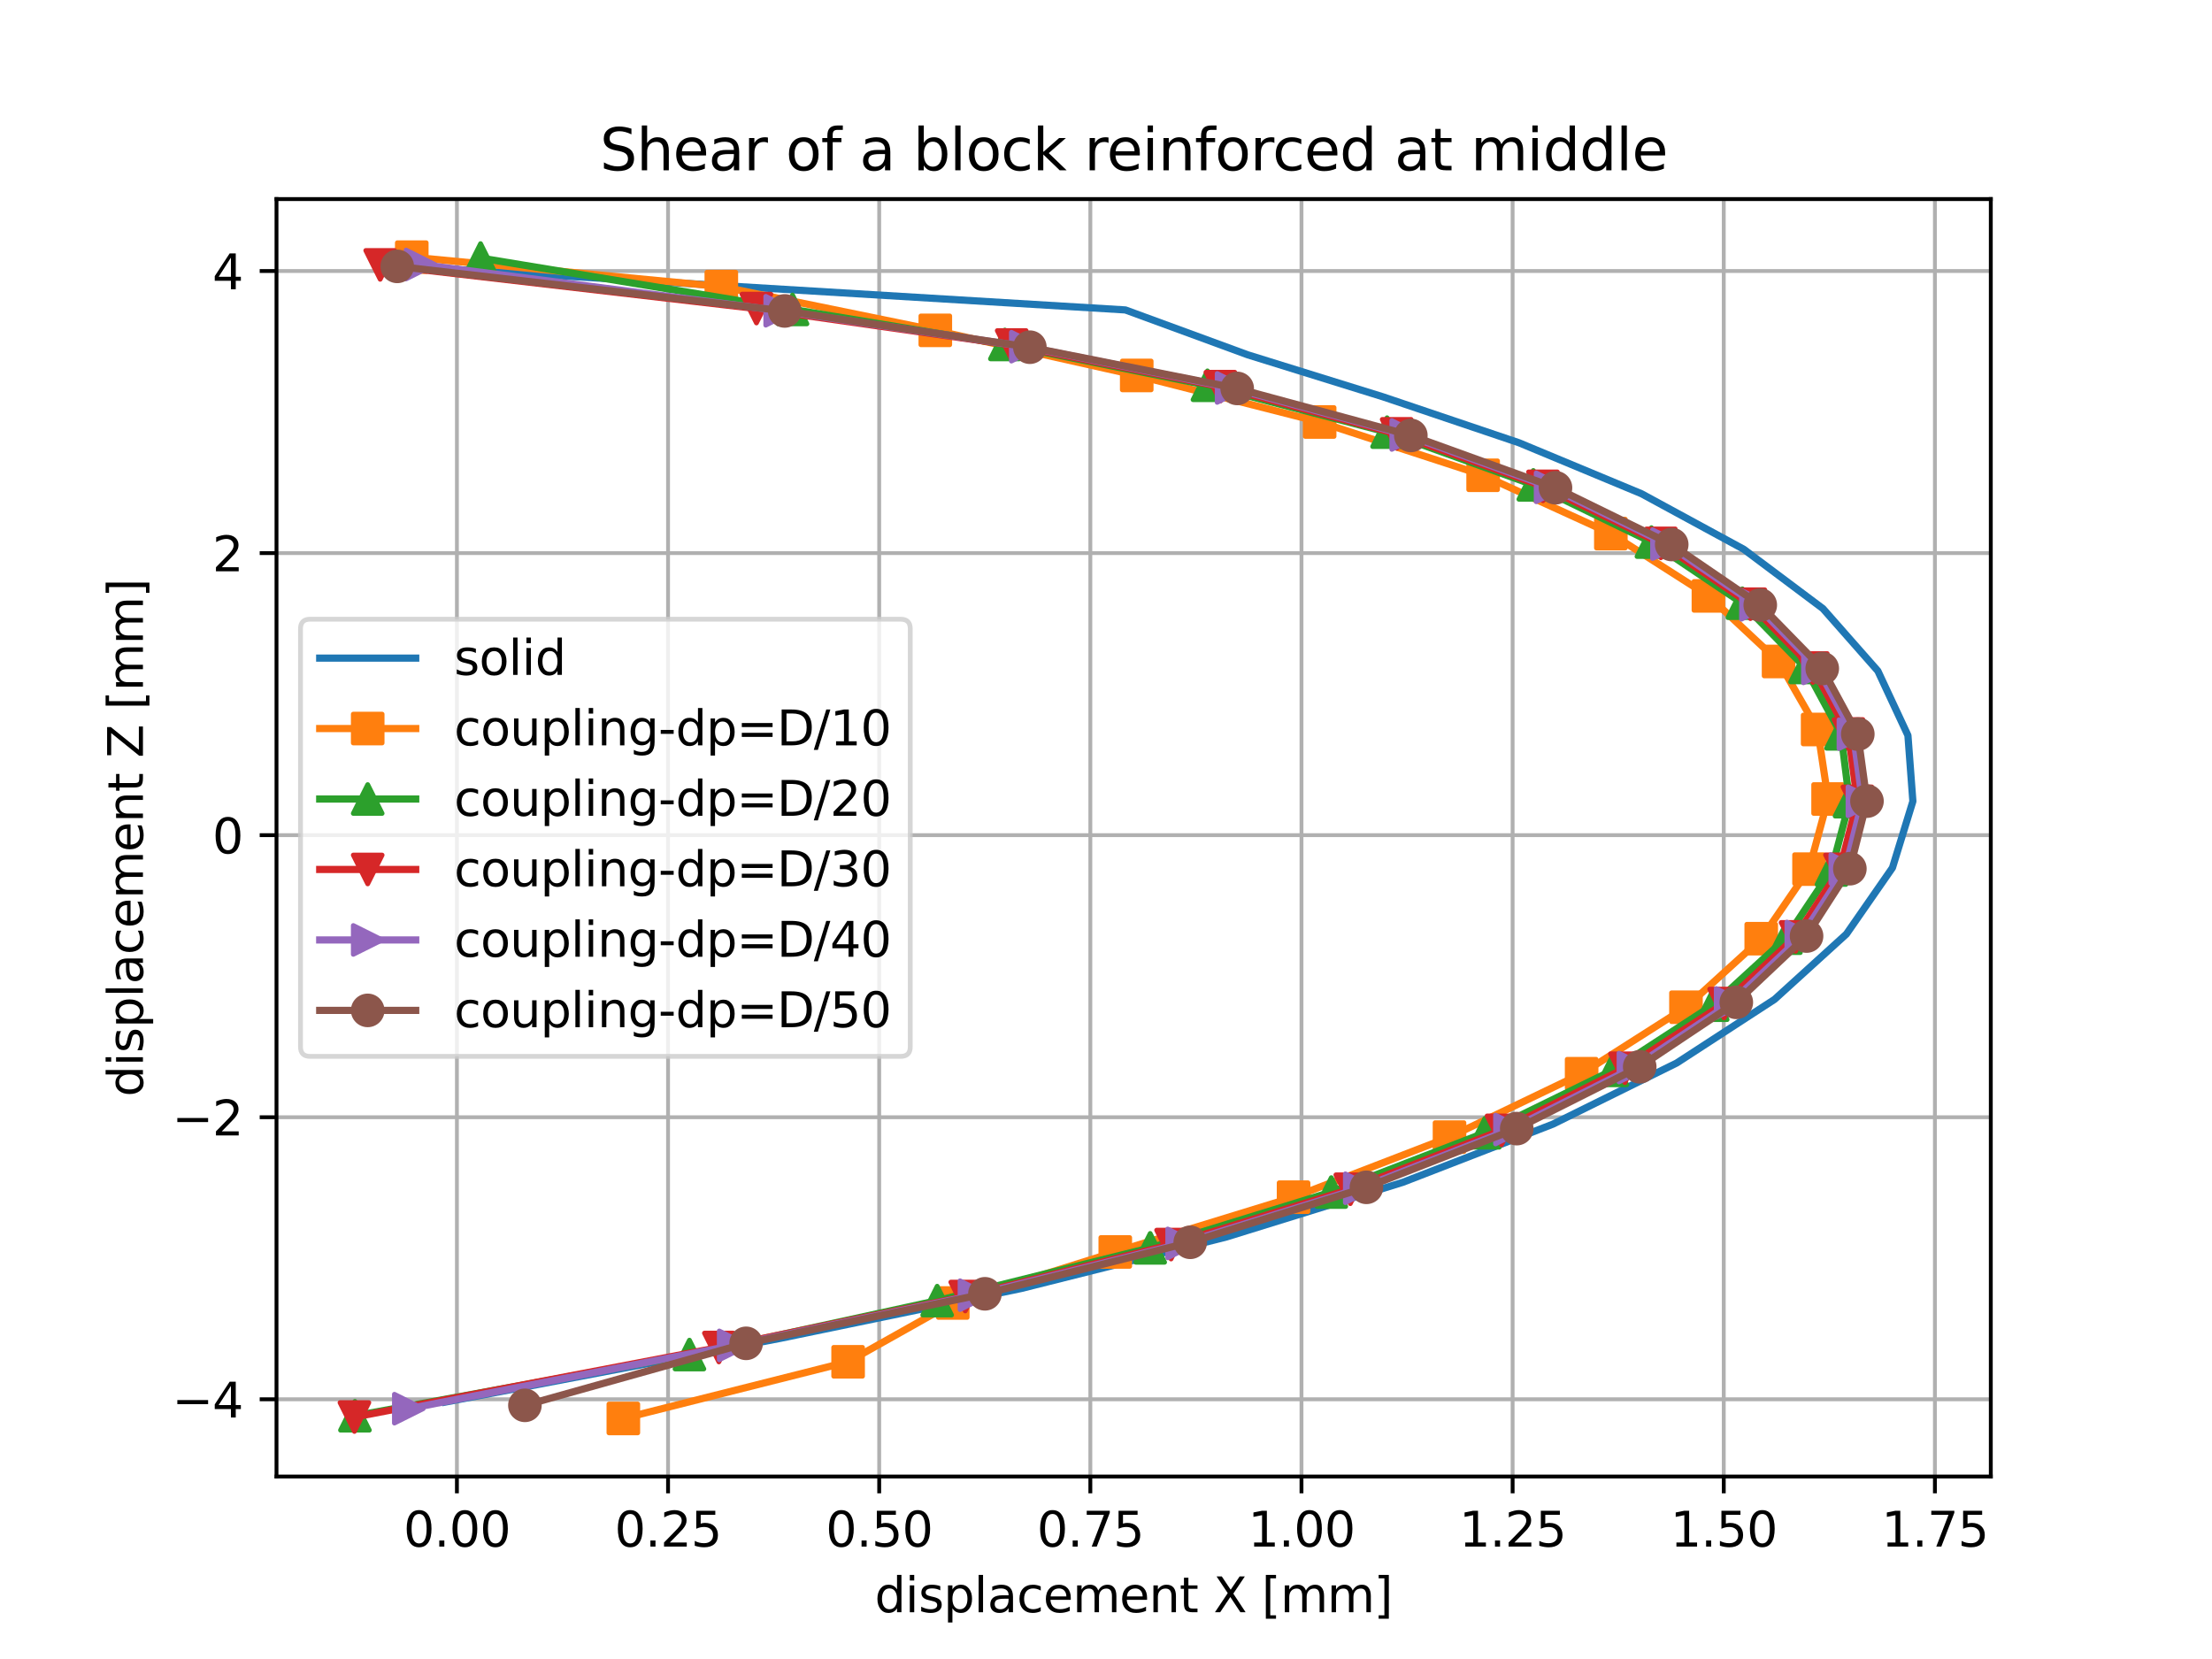 <?xml version="1.0" encoding="utf-8" standalone="no"?>
<!DOCTYPE svg PUBLIC "-//W3C//DTD SVG 1.1//EN"
  "http://www.w3.org/Graphics/SVG/1.1/DTD/svg11.dtd">
<svg xmlns:xlink="http://www.w3.org/1999/xlink" width="460.8pt" height="345.6pt" viewBox="0 0 460.8 345.6" xmlns="http://www.w3.org/2000/svg" version="1.1">
 <defs>
  <style type="text/css">*{stroke-linejoin: round; stroke-linecap: butt}</style>
 </defs>
 <g id="figure_1">
  <g id="patch_1">
   <path d="M 0 345.6 
L 460.8 345.6 
L 460.8 0 
L 0 0 
z
" style="fill: #ffffff"/>
  </g>
  <g id="axes_1">
   <g id="patch_2">
    <path d="M 57.6 307.584 
L 414.72 307.584 
L 414.72 41.472 
L 57.6 41.472 
z
" style="fill: #ffffff"/>
   </g>
   <g id="matplotlib.axis_1">
    <g id="xtick_1">
     <g id="line2d_1">
      <path d="M 95.183 307.584 
L 95.183 41.472 
" clip-path="url(#p0a641d0768)" style="fill: none; stroke: #b0b0b0; stroke-width: 0.8; stroke-linecap: square"/>
     </g>
     <g id="line2d_2">
      <defs>
       <path id="m7e99679616" d="M 0 0 
L 0 3.5 
" style="stroke: #000000; stroke-width: 0.8"/>
      </defs>
      <g>
       <use xlink:href="#m7e99679616" x="95.183" y="307.584" style="stroke: #000000; stroke-width: 0.8"/>
      </g>
     </g>
     <g id="text_1">
      <!-- 0.00 -->
      <g transform="translate(84.051 322.182) scale(0.1 -0.1)">
       <defs>
        <path id="DejaVuSans-30" d="M 2034 4250 
Q 1547 4250 1301 3770 
Q 1056 3291 1056 2328 
Q 1056 1369 1301 889 
Q 1547 409 2034 409 
Q 2525 409 2770 889 
Q 3016 1369 3016 2328 
Q 3016 3291 2770 3770 
Q 2525 4250 2034 4250 
z
M 2034 4750 
Q 2819 4750 3233 4129 
Q 3647 3509 3647 2328 
Q 3647 1150 3233 529 
Q 2819 -91 2034 -91 
Q 1250 -91 836 529 
Q 422 1150 422 2328 
Q 422 3509 836 4129 
Q 1250 4750 2034 4750 
z
" transform="scale(0.016)"/>
        <path id="DejaVuSans-2e" d="M 684 794 
L 1344 794 
L 1344 0 
L 684 0 
L 684 794 
z
" transform="scale(0.016)"/>
       </defs>
       <use xlink:href="#DejaVuSans-30"/>
       <use xlink:href="#DejaVuSans-2e" x="63.623"/>
       <use xlink:href="#DejaVuSans-30" x="95.41"/>
       <use xlink:href="#DejaVuSans-30" x="159.033"/>
      </g>
     </g>
    </g>
    <g id="xtick_2">
     <g id="line2d_3">
      <path d="M 139.168 307.584 
L 139.168 41.472 
" clip-path="url(#p0a641d0768)" style="fill: none; stroke: #b0b0b0; stroke-width: 0.8; stroke-linecap: square"/>
     </g>
     <g id="line2d_4">
      <g>
       <use xlink:href="#m7e99679616" x="139.168" y="307.584" style="stroke: #000000; stroke-width: 0.8"/>
      </g>
     </g>
     <g id="text_2">
      <!-- 0.25 -->
      <g transform="translate(128.035 322.182) scale(0.1 -0.1)">
       <defs>
        <path id="DejaVuSans-32" d="M 1228 531 
L 3431 531 
L 3431 0 
L 469 0 
L 469 531 
Q 828 903 1448 1529 
Q 2069 2156 2228 2338 
Q 2531 2678 2651 2914 
Q 2772 3150 2772 3378 
Q 2772 3750 2511 3984 
Q 2250 4219 1831 4219 
Q 1534 4219 1204 4116 
Q 875 4013 500 3803 
L 500 4441 
Q 881 4594 1212 4672 
Q 1544 4750 1819 4750 
Q 2544 4750 2975 4387 
Q 3406 4025 3406 3419 
Q 3406 3131 3298 2873 
Q 3191 2616 2906 2266 
Q 2828 2175 2409 1742 
Q 1991 1309 1228 531 
z
" transform="scale(0.016)"/>
        <path id="DejaVuSans-35" d="M 691 4666 
L 3169 4666 
L 3169 4134 
L 1269 4134 
L 1269 2991 
Q 1406 3038 1543 3061 
Q 1681 3084 1819 3084 
Q 2600 3084 3056 2656 
Q 3513 2228 3513 1497 
Q 3513 744 3044 326 
Q 2575 -91 1722 -91 
Q 1428 -91 1123 -41 
Q 819 9 494 109 
L 494 744 
Q 775 591 1075 516 
Q 1375 441 1709 441 
Q 2250 441 2565 725 
Q 2881 1009 2881 1497 
Q 2881 1984 2565 2268 
Q 2250 2553 1709 2553 
Q 1456 2553 1204 2497 
Q 953 2441 691 2322 
L 691 4666 
z
" transform="scale(0.016)"/>
       </defs>
       <use xlink:href="#DejaVuSans-30"/>
       <use xlink:href="#DejaVuSans-2e" x="63.623"/>
       <use xlink:href="#DejaVuSans-32" x="95.41"/>
       <use xlink:href="#DejaVuSans-35" x="159.033"/>
      </g>
     </g>
    </g>
    <g id="xtick_3">
     <g id="line2d_5">
      <path d="M 183.153 307.584 
L 183.153 41.472 
" clip-path="url(#p0a641d0768)" style="fill: none; stroke: #b0b0b0; stroke-width: 0.8; stroke-linecap: square"/>
     </g>
     <g id="line2d_6">
      <g>
       <use xlink:href="#m7e99679616" x="183.153" y="307.584" style="stroke: #000000; stroke-width: 0.8"/>
      </g>
     </g>
     <g id="text_3">
      <!-- 0.50 -->
      <g transform="translate(172.02 322.182) scale(0.1 -0.1)">
       <use xlink:href="#DejaVuSans-30"/>
       <use xlink:href="#DejaVuSans-2e" x="63.623"/>
       <use xlink:href="#DejaVuSans-35" x="95.41"/>
       <use xlink:href="#DejaVuSans-30" x="159.033"/>
      </g>
     </g>
    </g>
    <g id="xtick_4">
     <g id="line2d_7">
      <path d="M 227.138 307.584 
L 227.138 41.472 
" clip-path="url(#p0a641d0768)" style="fill: none; stroke: #b0b0b0; stroke-width: 0.8; stroke-linecap: square"/>
     </g>
     <g id="line2d_8">
      <g>
       <use xlink:href="#m7e99679616" x="227.138" y="307.584" style="stroke: #000000; stroke-width: 0.8"/>
      </g>
     </g>
     <g id="text_4">
      <!-- 0.75 -->
      <g transform="translate(216.005 322.182) scale(0.1 -0.1)">
       <defs>
        <path id="DejaVuSans-37" d="M 525 4666 
L 3525 4666 
L 3525 4397 
L 1831 0 
L 1172 0 
L 2766 4134 
L 525 4134 
L 525 4666 
z
" transform="scale(0.016)"/>
       </defs>
       <use xlink:href="#DejaVuSans-30"/>
       <use xlink:href="#DejaVuSans-2e" x="63.623"/>
       <use xlink:href="#DejaVuSans-37" x="95.41"/>
       <use xlink:href="#DejaVuSans-35" x="159.033"/>
      </g>
     </g>
    </g>
    <g id="xtick_5">
     <g id="line2d_9">
      <path d="M 271.123 307.584 
L 271.123 41.472 
" clip-path="url(#p0a641d0768)" style="fill: none; stroke: #b0b0b0; stroke-width: 0.8; stroke-linecap: square"/>
     </g>
     <g id="line2d_10">
      <g>
       <use xlink:href="#m7e99679616" x="271.123" y="307.584" style="stroke: #000000; stroke-width: 0.8"/>
      </g>
     </g>
     <g id="text_5">
      <!-- 1.00 -->
      <g transform="translate(259.99 322.182) scale(0.1 -0.1)">
       <defs>
        <path id="DejaVuSans-31" d="M 794 531 
L 1825 531 
L 1825 4091 
L 703 3866 
L 703 4441 
L 1819 4666 
L 2450 4666 
L 2450 531 
L 3481 531 
L 3481 0 
L 794 0 
L 794 531 
z
" transform="scale(0.016)"/>
       </defs>
       <use xlink:href="#DejaVuSans-31"/>
       <use xlink:href="#DejaVuSans-2e" x="63.623"/>
       <use xlink:href="#DejaVuSans-30" x="95.41"/>
       <use xlink:href="#DejaVuSans-30" x="159.033"/>
      </g>
     </g>
    </g>
    <g id="xtick_6">
     <g id="line2d_11">
      <path d="M 315.107 307.584 
L 315.107 41.472 
" clip-path="url(#p0a641d0768)" style="fill: none; stroke: #b0b0b0; stroke-width: 0.8; stroke-linecap: square"/>
     </g>
     <g id="line2d_12">
      <g>
       <use xlink:href="#m7e99679616" x="315.107" y="307.584" style="stroke: #000000; stroke-width: 0.8"/>
      </g>
     </g>
     <g id="text_6">
      <!-- 1.25 -->
      <g transform="translate(303.975 322.182) scale(0.1 -0.1)">
       <use xlink:href="#DejaVuSans-31"/>
       <use xlink:href="#DejaVuSans-2e" x="63.623"/>
       <use xlink:href="#DejaVuSans-32" x="95.41"/>
       <use xlink:href="#DejaVuSans-35" x="159.033"/>
      </g>
     </g>
    </g>
    <g id="xtick_7">
     <g id="line2d_13">
      <path d="M 359.092 307.584 
L 359.092 41.472 
" clip-path="url(#p0a641d0768)" style="fill: none; stroke: #b0b0b0; stroke-width: 0.8; stroke-linecap: square"/>
     </g>
     <g id="line2d_14">
      <g>
       <use xlink:href="#m7e99679616" x="359.092" y="307.584" style="stroke: #000000; stroke-width: 0.8"/>
      </g>
     </g>
     <g id="text_7">
      <!-- 1.50 -->
      <g transform="translate(347.959 322.182) scale(0.1 -0.1)">
       <use xlink:href="#DejaVuSans-31"/>
       <use xlink:href="#DejaVuSans-2e" x="63.623"/>
       <use xlink:href="#DejaVuSans-35" x="95.41"/>
       <use xlink:href="#DejaVuSans-30" x="159.033"/>
      </g>
     </g>
    </g>
    <g id="xtick_8">
     <g id="line2d_15">
      <path d="M 403.077 307.584 
L 403.077 41.472 
" clip-path="url(#p0a641d0768)" style="fill: none; stroke: #b0b0b0; stroke-width: 0.8; stroke-linecap: square"/>
     </g>
     <g id="line2d_16">
      <g>
       <use xlink:href="#m7e99679616" x="403.077" y="307.584" style="stroke: #000000; stroke-width: 0.8"/>
      </g>
     </g>
     <g id="text_8">
      <!-- 1.75 -->
      <g transform="translate(391.944 322.182) scale(0.1 -0.1)">
       <use xlink:href="#DejaVuSans-31"/>
       <use xlink:href="#DejaVuSans-2e" x="63.623"/>
       <use xlink:href="#DejaVuSans-37" x="95.41"/>
       <use xlink:href="#DejaVuSans-35" x="159.033"/>
      </g>
     </g>
    </g>
    <g id="text_9">
     <!-- displacement X [mm] -->
     <g transform="translate(182.218 335.861) scale(0.1 -0.1)">
      <defs>
       <path id="DejaVuSans-64" d="M 2906 2969 
L 2906 4863 
L 3481 4863 
L 3481 0 
L 2906 0 
L 2906 525 
Q 2725 213 2448 61 
Q 2172 -91 1784 -91 
Q 1150 -91 751 415 
Q 353 922 353 1747 
Q 353 2572 751 3078 
Q 1150 3584 1784 3584 
Q 2172 3584 2448 3432 
Q 2725 3281 2906 2969 
z
M 947 1747 
Q 947 1113 1208 752 
Q 1469 391 1925 391 
Q 2381 391 2643 752 
Q 2906 1113 2906 1747 
Q 2906 2381 2643 2742 
Q 2381 3103 1925 3103 
Q 1469 3103 1208 2742 
Q 947 2381 947 1747 
z
" transform="scale(0.016)"/>
       <path id="DejaVuSans-69" d="M 603 3500 
L 1178 3500 
L 1178 0 
L 603 0 
L 603 3500 
z
M 603 4863 
L 1178 4863 
L 1178 4134 
L 603 4134 
L 603 4863 
z
" transform="scale(0.016)"/>
       <path id="DejaVuSans-73" d="M 2834 3397 
L 2834 2853 
Q 2591 2978 2328 3040 
Q 2066 3103 1784 3103 
Q 1356 3103 1142 2972 
Q 928 2841 928 2578 
Q 928 2378 1081 2264 
Q 1234 2150 1697 2047 
L 1894 2003 
Q 2506 1872 2764 1633 
Q 3022 1394 3022 966 
Q 3022 478 2636 193 
Q 2250 -91 1575 -91 
Q 1294 -91 989 -36 
Q 684 19 347 128 
L 347 722 
Q 666 556 975 473 
Q 1284 391 1588 391 
Q 1994 391 2212 530 
Q 2431 669 2431 922 
Q 2431 1156 2273 1281 
Q 2116 1406 1581 1522 
L 1381 1569 
Q 847 1681 609 1914 
Q 372 2147 372 2553 
Q 372 3047 722 3315 
Q 1072 3584 1716 3584 
Q 2034 3584 2315 3537 
Q 2597 3491 2834 3397 
z
" transform="scale(0.016)"/>
       <path id="DejaVuSans-70" d="M 1159 525 
L 1159 -1331 
L 581 -1331 
L 581 3500 
L 1159 3500 
L 1159 2969 
Q 1341 3281 1617 3432 
Q 1894 3584 2278 3584 
Q 2916 3584 3314 3078 
Q 3713 2572 3713 1747 
Q 3713 922 3314 415 
Q 2916 -91 2278 -91 
Q 1894 -91 1617 61 
Q 1341 213 1159 525 
z
M 3116 1747 
Q 3116 2381 2855 2742 
Q 2594 3103 2138 3103 
Q 1681 3103 1420 2742 
Q 1159 2381 1159 1747 
Q 1159 1113 1420 752 
Q 1681 391 2138 391 
Q 2594 391 2855 752 
Q 3116 1113 3116 1747 
z
" transform="scale(0.016)"/>
       <path id="DejaVuSans-6c" d="M 603 4863 
L 1178 4863 
L 1178 0 
L 603 0 
L 603 4863 
z
" transform="scale(0.016)"/>
       <path id="DejaVuSans-61" d="M 2194 1759 
Q 1497 1759 1228 1600 
Q 959 1441 959 1056 
Q 959 750 1161 570 
Q 1363 391 1709 391 
Q 2188 391 2477 730 
Q 2766 1069 2766 1631 
L 2766 1759 
L 2194 1759 
z
M 3341 1997 
L 3341 0 
L 2766 0 
L 2766 531 
Q 2569 213 2275 61 
Q 1981 -91 1556 -91 
Q 1019 -91 701 211 
Q 384 513 384 1019 
Q 384 1609 779 1909 
Q 1175 2209 1959 2209 
L 2766 2209 
L 2766 2266 
Q 2766 2663 2505 2880 
Q 2244 3097 1772 3097 
Q 1472 3097 1187 3025 
Q 903 2953 641 2809 
L 641 3341 
Q 956 3463 1253 3523 
Q 1550 3584 1831 3584 
Q 2591 3584 2966 3190 
Q 3341 2797 3341 1997 
z
" transform="scale(0.016)"/>
       <path id="DejaVuSans-63" d="M 3122 3366 
L 3122 2828 
Q 2878 2963 2633 3030 
Q 2388 3097 2138 3097 
Q 1578 3097 1268 2742 
Q 959 2388 959 1747 
Q 959 1106 1268 751 
Q 1578 397 2138 397 
Q 2388 397 2633 464 
Q 2878 531 3122 666 
L 3122 134 
Q 2881 22 2623 -34 
Q 2366 -91 2075 -91 
Q 1284 -91 818 406 
Q 353 903 353 1747 
Q 353 2603 823 3093 
Q 1294 3584 2113 3584 
Q 2378 3584 2631 3529 
Q 2884 3475 3122 3366 
z
" transform="scale(0.016)"/>
       <path id="DejaVuSans-65" d="M 3597 1894 
L 3597 1613 
L 953 1613 
Q 991 1019 1311 708 
Q 1631 397 2203 397 
Q 2534 397 2845 478 
Q 3156 559 3463 722 
L 3463 178 
Q 3153 47 2828 -22 
Q 2503 -91 2169 -91 
Q 1331 -91 842 396 
Q 353 884 353 1716 
Q 353 2575 817 3079 
Q 1281 3584 2069 3584 
Q 2775 3584 3186 3129 
Q 3597 2675 3597 1894 
z
M 3022 2063 
Q 3016 2534 2758 2815 
Q 2500 3097 2075 3097 
Q 1594 3097 1305 2825 
Q 1016 2553 972 2059 
L 3022 2063 
z
" transform="scale(0.016)"/>
       <path id="DejaVuSans-6d" d="M 3328 2828 
Q 3544 3216 3844 3400 
Q 4144 3584 4550 3584 
Q 5097 3584 5394 3201 
Q 5691 2819 5691 2113 
L 5691 0 
L 5113 0 
L 5113 2094 
Q 5113 2597 4934 2840 
Q 4756 3084 4391 3084 
Q 3944 3084 3684 2787 
Q 3425 2491 3425 1978 
L 3425 0 
L 2847 0 
L 2847 2094 
Q 2847 2600 2669 2842 
Q 2491 3084 2119 3084 
Q 1678 3084 1418 2786 
Q 1159 2488 1159 1978 
L 1159 0 
L 581 0 
L 581 3500 
L 1159 3500 
L 1159 2956 
Q 1356 3278 1631 3431 
Q 1906 3584 2284 3584 
Q 2666 3584 2933 3390 
Q 3200 3197 3328 2828 
z
" transform="scale(0.016)"/>
       <path id="DejaVuSans-6e" d="M 3513 2113 
L 3513 0 
L 2938 0 
L 2938 2094 
Q 2938 2591 2744 2837 
Q 2550 3084 2163 3084 
Q 1697 3084 1428 2787 
Q 1159 2491 1159 1978 
L 1159 0 
L 581 0 
L 581 3500 
L 1159 3500 
L 1159 2956 
Q 1366 3272 1645 3428 
Q 1925 3584 2291 3584 
Q 2894 3584 3203 3211 
Q 3513 2838 3513 2113 
z
" transform="scale(0.016)"/>
       <path id="DejaVuSans-74" d="M 1172 4494 
L 1172 3500 
L 2356 3500 
L 2356 3053 
L 1172 3053 
L 1172 1153 
Q 1172 725 1289 603 
Q 1406 481 1766 481 
L 2356 481 
L 2356 0 
L 1766 0 
Q 1100 0 847 248 
Q 594 497 594 1153 
L 594 3053 
L 172 3053 
L 172 3500 
L 594 3500 
L 594 4494 
L 1172 4494 
z
" transform="scale(0.016)"/>
       <path id="DejaVuSans-20" transform="scale(0.016)"/>
       <path id="DejaVuSans-58" d="M 403 4666 
L 1081 4666 
L 2241 2931 
L 3406 4666 
L 4084 4666 
L 2584 2425 
L 4184 0 
L 3506 0 
L 2194 1984 
L 872 0 
L 191 0 
L 1856 2491 
L 403 4666 
z
" transform="scale(0.016)"/>
       <path id="DejaVuSans-5b" d="M 550 4863 
L 1875 4863 
L 1875 4416 
L 1125 4416 
L 1125 -397 
L 1875 -397 
L 1875 -844 
L 550 -844 
L 550 4863 
z
" transform="scale(0.016)"/>
       <path id="DejaVuSans-5d" d="M 1947 4863 
L 1947 -844 
L 622 -844 
L 622 -397 
L 1369 -397 
L 1369 4416 
L 622 4416 
L 622 4863 
L 1947 4863 
z
" transform="scale(0.016)"/>
      </defs>
      <use xlink:href="#DejaVuSans-64"/>
      <use xlink:href="#DejaVuSans-69" x="63.477"/>
      <use xlink:href="#DejaVuSans-73" x="91.26"/>
      <use xlink:href="#DejaVuSans-70" x="143.359"/>
      <use xlink:href="#DejaVuSans-6c" x="206.836"/>
      <use xlink:href="#DejaVuSans-61" x="234.619"/>
      <use xlink:href="#DejaVuSans-63" x="295.898"/>
      <use xlink:href="#DejaVuSans-65" x="350.879"/>
      <use xlink:href="#DejaVuSans-6d" x="412.402"/>
      <use xlink:href="#DejaVuSans-65" x="509.814"/>
      <use xlink:href="#DejaVuSans-6e" x="571.338"/>
      <use xlink:href="#DejaVuSans-74" x="634.717"/>
      <use xlink:href="#DejaVuSans-20" x="673.926"/>
      <use xlink:href="#DejaVuSans-58" x="705.713"/>
      <use xlink:href="#DejaVuSans-20" x="774.219"/>
      <use xlink:href="#DejaVuSans-5b" x="806.006"/>
      <use xlink:href="#DejaVuSans-6d" x="845.02"/>
      <use xlink:href="#DejaVuSans-6d" x="942.432"/>
      <use xlink:href="#DejaVuSans-5d" x="1039.844"/>
     </g>
    </g>
   </g>
   <g id="matplotlib.axis_2">
    <g id="ytick_1">
     <g id="line2d_17">
      <path d="M 57.6 291.496 
L 414.72 291.496 
" clip-path="url(#p0a641d0768)" style="fill: none; stroke: #b0b0b0; stroke-width: 0.8; stroke-linecap: square"/>
     </g>
     <g id="line2d_18">
      <defs>
       <path id="me06c9c5302" d="M 0 0 
L -3.5 0 
" style="stroke: #000000; stroke-width: 0.8"/>
      </defs>
      <g>
       <use xlink:href="#me06c9c5302" x="57.6" y="291.496" style="stroke: #000000; stroke-width: 0.8"/>
      </g>
     </g>
     <g id="text_10">
      <!-- −4 -->
      <g transform="translate(35.858 295.295) scale(0.1 -0.1)">
       <defs>
        <path id="DejaVuSans-2212" d="M 678 2272 
L 4684 2272 
L 4684 1741 
L 678 1741 
L 678 2272 
z
" transform="scale(0.016)"/>
        <path id="DejaVuSans-34" d="M 2419 4116 
L 825 1625 
L 2419 1625 
L 2419 4116 
z
M 2253 4666 
L 3047 4666 
L 3047 1625 
L 3713 1625 
L 3713 1100 
L 3047 1100 
L 3047 0 
L 2419 0 
L 2419 1100 
L 313 1100 
L 313 1709 
L 2253 4666 
z
" transform="scale(0.016)"/>
       </defs>
       <use xlink:href="#DejaVuSans-2212"/>
       <use xlink:href="#DejaVuSans-34" x="83.789"/>
      </g>
     </g>
    </g>
    <g id="ytick_2">
     <g id="line2d_19">
      <path d="M 57.6 232.736 
L 414.72 232.736 
" clip-path="url(#p0a641d0768)" style="fill: none; stroke: #b0b0b0; stroke-width: 0.8; stroke-linecap: square"/>
     </g>
     <g id="line2d_20">
      <g>
       <use xlink:href="#me06c9c5302" x="57.6" y="232.736" style="stroke: #000000; stroke-width: 0.8"/>
      </g>
     </g>
     <g id="text_11">
      <!-- −2 -->
      <g transform="translate(35.858 236.535) scale(0.1 -0.1)">
       <use xlink:href="#DejaVuSans-2212"/>
       <use xlink:href="#DejaVuSans-32" x="83.789"/>
      </g>
     </g>
    </g>
    <g id="ytick_3">
     <g id="line2d_21">
      <path d="M 57.6 173.976 
L 414.72 173.976 
" clip-path="url(#p0a641d0768)" style="fill: none; stroke: #b0b0b0; stroke-width: 0.8; stroke-linecap: square"/>
     </g>
     <g id="line2d_22">
      <g>
       <use xlink:href="#me06c9c5302" x="57.6" y="173.976" style="stroke: #000000; stroke-width: 0.8"/>
      </g>
     </g>
     <g id="text_12">
      <!-- 0 -->
      <g transform="translate(44.237 177.775) scale(0.1 -0.1)">
       <use xlink:href="#DejaVuSans-30"/>
      </g>
     </g>
    </g>
    <g id="ytick_4">
     <g id="line2d_23">
      <path d="M 57.6 115.216 
L 414.72 115.216 
" clip-path="url(#p0a641d0768)" style="fill: none; stroke: #b0b0b0; stroke-width: 0.8; stroke-linecap: square"/>
     </g>
     <g id="line2d_24">
      <g>
       <use xlink:href="#me06c9c5302" x="57.6" y="115.216" style="stroke: #000000; stroke-width: 0.8"/>
      </g>
     </g>
     <g id="text_13">
      <!-- 2 -->
      <g transform="translate(44.237 119.015) scale(0.1 -0.1)">
       <use xlink:href="#DejaVuSans-32"/>
      </g>
     </g>
    </g>
    <g id="ytick_5">
     <g id="line2d_25">
      <path d="M 57.6 56.456 
L 414.72 56.456 
" clip-path="url(#p0a641d0768)" style="fill: none; stroke: #b0b0b0; stroke-width: 0.8; stroke-linecap: square"/>
     </g>
     <g id="line2d_26">
      <g>
       <use xlink:href="#me06c9c5302" x="57.6" y="56.456" style="stroke: #000000; stroke-width: 0.8"/>
      </g>
     </g>
     <g id="text_14">
      <!-- 4 -->
      <g transform="translate(44.237 60.255) scale(0.1 -0.1)">
       <use xlink:href="#DejaVuSans-34"/>
      </g>
     </g>
    </g>
    <g id="text_15">
     <!-- displacement Z [mm] -->
     <g transform="translate(29.778 228.47) rotate(-90) scale(0.1 -0.1)">
      <defs>
       <path id="DejaVuSans-5a" d="M 359 4666 
L 4025 4666 
L 4025 4184 
L 1075 531 
L 4097 531 
L 4097 0 
L 288 0 
L 288 481 
L 3238 4134 
L 359 4134 
L 359 4666 
z
" transform="scale(0.016)"/>
      </defs>
      <use xlink:href="#DejaVuSans-64"/>
      <use xlink:href="#DejaVuSans-69" x="63.477"/>
      <use xlink:href="#DejaVuSans-73" x="91.26"/>
      <use xlink:href="#DejaVuSans-70" x="143.359"/>
      <use xlink:href="#DejaVuSans-6c" x="206.836"/>
      <use xlink:href="#DejaVuSans-61" x="234.619"/>
      <use xlink:href="#DejaVuSans-63" x="295.898"/>
      <use xlink:href="#DejaVuSans-65" x="350.879"/>
      <use xlink:href="#DejaVuSans-6d" x="412.402"/>
      <use xlink:href="#DejaVuSans-65" x="509.814"/>
      <use xlink:href="#DejaVuSans-6e" x="571.338"/>
      <use xlink:href="#DejaVuSans-74" x="634.717"/>
      <use xlink:href="#DejaVuSans-20" x="673.926"/>
      <use xlink:href="#DejaVuSans-5a" x="705.713"/>
      <use xlink:href="#DejaVuSans-20" x="774.219"/>
      <use xlink:href="#DejaVuSans-5b" x="806.006"/>
      <use xlink:href="#DejaVuSans-6d" x="845.02"/>
      <use xlink:href="#DejaVuSans-6d" x="942.432"/>
      <use xlink:href="#DejaVuSans-5d" x="1039.844"/>
     </g>
    </g>
   </g>
   <g id="line2d_27">
    <path d="M 92.748 292.078 
L 162.574 278.798 
L 212.781 268.407 
L 255.486 257.685 
L 292.256 246.288 
L 323.493 234.182 
L 349.29 221.441 
L 369.667 208.193 
L 384.639 194.584 
L 394.231 180.774 
L 398.487 166.924 
L 397.456 153.199 
L 391.188 139.762 
L 379.748 126.779 
L 363.252 114.419 
L 341.952 102.852 
L 316.439 92.237 
L 288.094 82.664 
L 259.935 73.917 
L 234.44 64.566 
L 95.663 56.19 
" clip-path="url(#p0a641d0768)" style="fill: none; stroke: #1f77b4; stroke-width: 1.5; stroke-linecap: square"/>
   </g>
   <g id="line2d_28">
    <path d="M 129.854 295.488 
L 176.677 283.686 
L 198.48 271.437 
L 232.332 260.805 
L 269.475 249.399 
L 301.959 236.88 
L 329.481 223.671 
L 351.218 209.825 
L 366.897 195.547 
L 376.854 181.056 
L 380.825 166.445 
L 378.645 151.965 
L 370.509 137.8 
L 355.896 124.138 
L 335.57 111.156 
L 308.965 99.01 
L 274.904 87.908 
L 236.802 78.212 
L 194.842 68.819 
L 150.263 59.706 
L 85.78 53.568 
" clip-path="url(#p0a641d0768)" style="fill: none; stroke: #ff7f0e; stroke-width: 1.5; stroke-linecap: square"/>
    <defs>
     <path id="mdcf91340c8" d="M -3 3 
L 3 3 
L 3 -3 
L -3 -3 
z
" style="stroke: #ff7f0e; stroke-linejoin: miter"/>
    </defs>
    <g clip-path="url(#p0a641d0768)">
     <use xlink:href="#mdcf91340c8" x="129.854" y="295.488" style="fill: #ff7f0e; stroke: #ff7f0e; stroke-linejoin: miter"/>
     <use xlink:href="#mdcf91340c8" x="176.677" y="283.686" style="fill: #ff7f0e; stroke: #ff7f0e; stroke-linejoin: miter"/>
     <use xlink:href="#mdcf91340c8" x="198.48" y="271.437" style="fill: #ff7f0e; stroke: #ff7f0e; stroke-linejoin: miter"/>
     <use xlink:href="#mdcf91340c8" x="232.332" y="260.805" style="fill: #ff7f0e; stroke: #ff7f0e; stroke-linejoin: miter"/>
     <use xlink:href="#mdcf91340c8" x="269.475" y="249.399" style="fill: #ff7f0e; stroke: #ff7f0e; stroke-linejoin: miter"/>
     <use xlink:href="#mdcf91340c8" x="301.959" y="236.88" style="fill: #ff7f0e; stroke: #ff7f0e; stroke-linejoin: miter"/>
     <use xlink:href="#mdcf91340c8" x="329.481" y="223.671" style="fill: #ff7f0e; stroke: #ff7f0e; stroke-linejoin: miter"/>
     <use xlink:href="#mdcf91340c8" x="351.218" y="209.825" style="fill: #ff7f0e; stroke: #ff7f0e; stroke-linejoin: miter"/>
     <use xlink:href="#mdcf91340c8" x="366.897" y="195.547" style="fill: #ff7f0e; stroke: #ff7f0e; stroke-linejoin: miter"/>
     <use xlink:href="#mdcf91340c8" x="376.854" y="181.056" style="fill: #ff7f0e; stroke: #ff7f0e; stroke-linejoin: miter"/>
     <use xlink:href="#mdcf91340c8" x="380.825" y="166.445" style="fill: #ff7f0e; stroke: #ff7f0e; stroke-linejoin: miter"/>
     <use xlink:href="#mdcf91340c8" x="378.645" y="151.965" style="fill: #ff7f0e; stroke: #ff7f0e; stroke-linejoin: miter"/>
     <use xlink:href="#mdcf91340c8" x="370.509" y="137.8" style="fill: #ff7f0e; stroke: #ff7f0e; stroke-linejoin: miter"/>
     <use xlink:href="#mdcf91340c8" x="355.896" y="124.138" style="fill: #ff7f0e; stroke: #ff7f0e; stroke-linejoin: miter"/>
     <use xlink:href="#mdcf91340c8" x="335.57" y="111.156" style="fill: #ff7f0e; stroke: #ff7f0e; stroke-linejoin: miter"/>
     <use xlink:href="#mdcf91340c8" x="308.965" y="99.01" style="fill: #ff7f0e; stroke: #ff7f0e; stroke-linejoin: miter"/>
     <use xlink:href="#mdcf91340c8" x="274.904" y="87.908" style="fill: #ff7f0e; stroke: #ff7f0e; stroke-linejoin: miter"/>
     <use xlink:href="#mdcf91340c8" x="236.802" y="78.212" style="fill: #ff7f0e; stroke: #ff7f0e; stroke-linejoin: miter"/>
     <use xlink:href="#mdcf91340c8" x="194.842" y="68.819" style="fill: #ff7f0e; stroke: #ff7f0e; stroke-linejoin: miter"/>
     <use xlink:href="#mdcf91340c8" x="150.263" y="59.706" style="fill: #ff7f0e; stroke: #ff7f0e; stroke-linejoin: miter"/>
     <use xlink:href="#mdcf91340c8" x="85.78" y="53.568" style="fill: #ff7f0e; stroke: #ff7f0e; stroke-linejoin: miter"/>
    </g>
   </g>
   <g id="line2d_29">
    <path d="M 73.939 294.932 
L 143.624 282.178 
L 195.232 270.944 
L 239.606 259.95 
L 277.333 248.327 
L 309.326 235.983 
L 335.901 222.982 
L 356.788 209.402 
L 372.04 195.445 
L 381.527 181.244 
L 385.292 167.008 
L 383.514 152.876 
L 376.018 139.049 
L 362.963 125.663 
L 344.022 112.925 
L 319.418 101.011 
L 288.949 90.028 
L 251.536 80.262 
L 209.333 71.758 
L 165.096 64.462 
L 100.11 53.755 
" clip-path="url(#p0a641d0768)" style="fill: none; stroke: #2ca02c; stroke-width: 1.5; stroke-linecap: square"/>
    <defs>
     <path id="mbaeb69da85" d="M 0 -3 
L -3 3 
L 3 3 
z
" style="stroke: #2ca02c; stroke-linejoin: miter"/>
    </defs>
    <g clip-path="url(#p0a641d0768)">
     <use xlink:href="#mbaeb69da85" x="73.939" y="294.932" style="fill: #2ca02c; stroke: #2ca02c; stroke-linejoin: miter"/>
     <use xlink:href="#mbaeb69da85" x="143.624" y="282.178" style="fill: #2ca02c; stroke: #2ca02c; stroke-linejoin: miter"/>
     <use xlink:href="#mbaeb69da85" x="195.232" y="270.944" style="fill: #2ca02c; stroke: #2ca02c; stroke-linejoin: miter"/>
     <use xlink:href="#mbaeb69da85" x="239.606" y="259.95" style="fill: #2ca02c; stroke: #2ca02c; stroke-linejoin: miter"/>
     <use xlink:href="#mbaeb69da85" x="277.333" y="248.327" style="fill: #2ca02c; stroke: #2ca02c; stroke-linejoin: miter"/>
     <use xlink:href="#mbaeb69da85" x="309.326" y="235.983" style="fill: #2ca02c; stroke: #2ca02c; stroke-linejoin: miter"/>
     <use xlink:href="#mbaeb69da85" x="335.901" y="222.982" style="fill: #2ca02c; stroke: #2ca02c; stroke-linejoin: miter"/>
     <use xlink:href="#mbaeb69da85" x="356.788" y="209.402" style="fill: #2ca02c; stroke: #2ca02c; stroke-linejoin: miter"/>
     <use xlink:href="#mbaeb69da85" x="372.04" y="195.445" style="fill: #2ca02c; stroke: #2ca02c; stroke-linejoin: miter"/>
     <use xlink:href="#mbaeb69da85" x="381.527" y="181.244" style="fill: #2ca02c; stroke: #2ca02c; stroke-linejoin: miter"/>
     <use xlink:href="#mbaeb69da85" x="385.292" y="167.008" style="fill: #2ca02c; stroke: #2ca02c; stroke-linejoin: miter"/>
     <use xlink:href="#mbaeb69da85" x="383.514" y="152.876" style="fill: #2ca02c; stroke: #2ca02c; stroke-linejoin: miter"/>
     <use xlink:href="#mbaeb69da85" x="376.018" y="139.049" style="fill: #2ca02c; stroke: #2ca02c; stroke-linejoin: miter"/>
     <use xlink:href="#mbaeb69da85" x="362.963" y="125.663" style="fill: #2ca02c; stroke: #2ca02c; stroke-linejoin: miter"/>
     <use xlink:href="#mbaeb69da85" x="344.022" y="112.925" style="fill: #2ca02c; stroke: #2ca02c; stroke-linejoin: miter"/>
     <use xlink:href="#mbaeb69da85" x="319.418" y="101.011" style="fill: #2ca02c; stroke: #2ca02c; stroke-linejoin: miter"/>
     <use xlink:href="#mbaeb69da85" x="288.949" y="90.028" style="fill: #2ca02c; stroke: #2ca02c; stroke-linejoin: miter"/>
     <use xlink:href="#mbaeb69da85" x="251.536" y="80.262" style="fill: #2ca02c; stroke: #2ca02c; stroke-linejoin: miter"/>
     <use xlink:href="#mbaeb69da85" x="209.333" y="71.758" style="fill: #2ca02c; stroke: #2ca02c; stroke-linejoin: miter"/>
     <use xlink:href="#mbaeb69da85" x="165.096" y="64.462" style="fill: #2ca02c; stroke: #2ca02c; stroke-linejoin: miter"/>
     <use xlink:href="#mbaeb69da85" x="100.11" y="53.755" style="fill: #2ca02c; stroke: #2ca02c; stroke-linejoin: miter"/>
    </g>
   </g>
   <g id="line2d_30">
    <path d="M 73.833 295.192 
L 149.754 280.709 
L 201.075 270.092 
L 243.953 259.267 
L 281.294 247.741 
L 312.79 235.472 
L 338.491 222.538 
L 359.159 209.048 
L 374.048 195.167 
L 383.293 181.084 
L 386.925 166.927 
L 385.072 152.899 
L 377.644 139.156 
L 364.639 125.869 
L 345.982 113.19 
L 321.427 101.313 
L 290.953 90.374 
L 254.224 80.547 
L 210.753 71.872 
L 157.581 64.278 
L 79.198 55.184 
" clip-path="url(#p0a641d0768)" style="fill: none; stroke: #d62728; stroke-width: 1.5; stroke-linecap: square"/>
    <defs>
     <path id="m2703c27d8f" d="M -0 3 
L 3 -3 
L -3 -3 
z
" style="stroke: #d62728; stroke-linejoin: miter"/>
    </defs>
    <g clip-path="url(#p0a641d0768)">
     <use xlink:href="#m2703c27d8f" x="73.833" y="295.192" style="fill: #d62728; stroke: #d62728; stroke-linejoin: miter"/>
     <use xlink:href="#m2703c27d8f" x="149.754" y="280.709" style="fill: #d62728; stroke: #d62728; stroke-linejoin: miter"/>
     <use xlink:href="#m2703c27d8f" x="201.075" y="270.092" style="fill: #d62728; stroke: #d62728; stroke-linejoin: miter"/>
     <use xlink:href="#m2703c27d8f" x="243.953" y="259.267" style="fill: #d62728; stroke: #d62728; stroke-linejoin: miter"/>
     <use xlink:href="#m2703c27d8f" x="281.294" y="247.741" style="fill: #d62728; stroke: #d62728; stroke-linejoin: miter"/>
     <use xlink:href="#m2703c27d8f" x="312.79" y="235.472" style="fill: #d62728; stroke: #d62728; stroke-linejoin: miter"/>
     <use xlink:href="#m2703c27d8f" x="338.491" y="222.538" style="fill: #d62728; stroke: #d62728; stroke-linejoin: miter"/>
     <use xlink:href="#m2703c27d8f" x="359.159" y="209.048" style="fill: #d62728; stroke: #d62728; stroke-linejoin: miter"/>
     <use xlink:href="#m2703c27d8f" x="374.048" y="195.167" style="fill: #d62728; stroke: #d62728; stroke-linejoin: miter"/>
     <use xlink:href="#m2703c27d8f" x="383.293" y="181.084" style="fill: #d62728; stroke: #d62728; stroke-linejoin: miter"/>
     <use xlink:href="#m2703c27d8f" x="386.925" y="166.927" style="fill: #d62728; stroke: #d62728; stroke-linejoin: miter"/>
     <use xlink:href="#m2703c27d8f" x="385.072" y="152.899" style="fill: #d62728; stroke: #d62728; stroke-linejoin: miter"/>
     <use xlink:href="#m2703c27d8f" x="377.644" y="139.156" style="fill: #d62728; stroke: #d62728; stroke-linejoin: miter"/>
     <use xlink:href="#m2703c27d8f" x="364.639" y="125.869" style="fill: #d62728; stroke: #d62728; stroke-linejoin: miter"/>
     <use xlink:href="#m2703c27d8f" x="345.982" y="113.19" style="fill: #d62728; stroke: #d62728; stroke-linejoin: miter"/>
     <use xlink:href="#m2703c27d8f" x="321.427" y="101.313" style="fill: #d62728; stroke: #d62728; stroke-linejoin: miter"/>
     <use xlink:href="#m2703c27d8f" x="290.953" y="90.374" style="fill: #d62728; stroke: #d62728; stroke-linejoin: miter"/>
     <use xlink:href="#m2703c27d8f" x="254.224" y="80.547" style="fill: #d62728; stroke: #d62728; stroke-linejoin: miter"/>
     <use xlink:href="#m2703c27d8f" x="210.753" y="71.872" style="fill: #d62728; stroke: #d62728; stroke-linejoin: miter"/>
     <use xlink:href="#m2703c27d8f" x="157.581" y="64.278" style="fill: #d62728; stroke: #d62728; stroke-linejoin: miter"/>
     <use xlink:href="#m2703c27d8f" x="79.198" y="55.184" style="fill: #d62728; stroke: #d62728; stroke-linejoin: miter"/>
    </g>
   </g>
   <g id="line2d_31">
    <path d="M 85.164 293.452 
L 152.837 280.266 
L 202.996 269.813 
L 246.26 259.023 
L 283.26 247.533 
L 314.549 235.294 
L 340.27 222.387 
L 360.526 208.933 
L 375.241 195.095 
L 384.407 181.034 
L 387.975 166.926 
L 386.1 152.941 
L 378.697 139.239 
L 365.789 125.991 
L 347.263 113.36 
L 323.015 101.515 
L 292.94 90.611 
L 256.56 80.819 
L 213.693 72.218 
L 162.524 64.736 
L 87.597 55.098 
" clip-path="url(#p0a641d0768)" style="fill: none; stroke: #9467bd; stroke-width: 1.5; stroke-linecap: square"/>
    <defs>
     <path id="m7ccea96362" d="M 3 0 
L -3 -3 
L -3 3 
z
" style="stroke: #9467bd; stroke-linejoin: miter"/>
    </defs>
    <g clip-path="url(#p0a641d0768)">
     <use xlink:href="#m7ccea96362" x="85.164" y="293.452" style="fill: #9467bd; stroke: #9467bd; stroke-linejoin: miter"/>
     <use xlink:href="#m7ccea96362" x="152.837" y="280.266" style="fill: #9467bd; stroke: #9467bd; stroke-linejoin: miter"/>
     <use xlink:href="#m7ccea96362" x="202.996" y="269.813" style="fill: #9467bd; stroke: #9467bd; stroke-linejoin: miter"/>
     <use xlink:href="#m7ccea96362" x="246.26" y="259.023" style="fill: #9467bd; stroke: #9467bd; stroke-linejoin: miter"/>
     <use xlink:href="#m7ccea96362" x="283.26" y="247.533" style="fill: #9467bd; stroke: #9467bd; stroke-linejoin: miter"/>
     <use xlink:href="#m7ccea96362" x="314.549" y="235.294" style="fill: #9467bd; stroke: #9467bd; stroke-linejoin: miter"/>
     <use xlink:href="#m7ccea96362" x="340.27" y="222.387" style="fill: #9467bd; stroke: #9467bd; stroke-linejoin: miter"/>
     <use xlink:href="#m7ccea96362" x="360.526" y="208.933" style="fill: #9467bd; stroke: #9467bd; stroke-linejoin: miter"/>
     <use xlink:href="#m7ccea96362" x="375.241" y="195.095" style="fill: #9467bd; stroke: #9467bd; stroke-linejoin: miter"/>
     <use xlink:href="#m7ccea96362" x="384.407" y="181.034" style="fill: #9467bd; stroke: #9467bd; stroke-linejoin: miter"/>
     <use xlink:href="#m7ccea96362" x="387.975" y="166.926" style="fill: #9467bd; stroke: #9467bd; stroke-linejoin: miter"/>
     <use xlink:href="#m7ccea96362" x="386.1" y="152.941" style="fill: #9467bd; stroke: #9467bd; stroke-linejoin: miter"/>
     <use xlink:href="#m7ccea96362" x="378.697" y="139.239" style="fill: #9467bd; stroke: #9467bd; stroke-linejoin: miter"/>
     <use xlink:href="#m7ccea96362" x="365.789" y="125.991" style="fill: #9467bd; stroke: #9467bd; stroke-linejoin: miter"/>
     <use xlink:href="#m7ccea96362" x="347.263" y="113.36" style="fill: #9467bd; stroke: #9467bd; stroke-linejoin: miter"/>
     <use xlink:href="#m7ccea96362" x="323.015" y="101.515" style="fill: #9467bd; stroke: #9467bd; stroke-linejoin: miter"/>
     <use xlink:href="#m7ccea96362" x="292.94" y="90.611" style="fill: #9467bd; stroke: #9467bd; stroke-linejoin: miter"/>
     <use xlink:href="#m7ccea96362" x="256.56" y="80.819" style="fill: #9467bd; stroke: #9467bd; stroke-linejoin: miter"/>
     <use xlink:href="#m7ccea96362" x="213.693" y="72.218" style="fill: #9467bd; stroke: #9467bd; stroke-linejoin: miter"/>
     <use xlink:href="#m7ccea96362" x="162.524" y="64.736" style="fill: #9467bd; stroke: #9467bd; stroke-linejoin: miter"/>
     <use xlink:href="#m7ccea96362" x="87.597" y="55.098" style="fill: #9467bd; stroke: #9467bd; stroke-linejoin: miter"/>
    </g>
   </g>
   <g id="line2d_32">
    <path d="M 109.349 292.756 
L 155.429 279.841 
L 205.181 269.523 
L 247.951 258.791 
L 284.653 247.34 
L 315.964 235.112 
L 341.581 222.23 
L 361.704 208.803 
L 376.34 194.995 
L 385.36 180.964 
L 388.924 166.888 
L 387.013 152.931 
L 379.608 139.26 
L 366.694 126.036 
L 348.249 113.431 
L 324.034 101.601 
L 293.903 90.71 
L 257.728 80.916 
L 214.539 72.327 
L 163.468 64.774 
L 82.75 55.49 
" clip-path="url(#p0a641d0768)" style="fill: none; stroke: #8c564b; stroke-width: 1.5; stroke-linecap: square"/>
    <defs>
     <path id="m1830075753" d="M 0 3 
C 0.796 3 1.559 2.684 2.121 2.121 
C 2.684 1.559 3 0.796 3 0 
C 3 -0.796 2.684 -1.559 2.121 -2.121 
C 1.559 -2.684 0.796 -3 0 -3 
C -0.796 -3 -1.559 -2.684 -2.121 -2.121 
C -2.684 -1.559 -3 -0.796 -3 0 
C -3 0.796 -2.684 1.559 -2.121 2.121 
C -1.559 2.684 -0.796 3 0 3 
z
" style="stroke: #8c564b"/>
    </defs>
    <g clip-path="url(#p0a641d0768)">
     <use xlink:href="#m1830075753" x="109.349" y="292.756" style="fill: #8c564b; stroke: #8c564b"/>
     <use xlink:href="#m1830075753" x="155.429" y="279.841" style="fill: #8c564b; stroke: #8c564b"/>
     <use xlink:href="#m1830075753" x="205.181" y="269.523" style="fill: #8c564b; stroke: #8c564b"/>
     <use xlink:href="#m1830075753" x="247.951" y="258.791" style="fill: #8c564b; stroke: #8c564b"/>
     <use xlink:href="#m1830075753" x="284.653" y="247.34" style="fill: #8c564b; stroke: #8c564b"/>
     <use xlink:href="#m1830075753" x="315.964" y="235.112" style="fill: #8c564b; stroke: #8c564b"/>
     <use xlink:href="#m1830075753" x="341.581" y="222.23" style="fill: #8c564b; stroke: #8c564b"/>
     <use xlink:href="#m1830075753" x="361.704" y="208.803" style="fill: #8c564b; stroke: #8c564b"/>
     <use xlink:href="#m1830075753" x="376.34" y="194.995" style="fill: #8c564b; stroke: #8c564b"/>
     <use xlink:href="#m1830075753" x="385.36" y="180.964" style="fill: #8c564b; stroke: #8c564b"/>
     <use xlink:href="#m1830075753" x="388.924" y="166.888" style="fill: #8c564b; stroke: #8c564b"/>
     <use xlink:href="#m1830075753" x="387.013" y="152.931" style="fill: #8c564b; stroke: #8c564b"/>
     <use xlink:href="#m1830075753" x="379.608" y="139.26" style="fill: #8c564b; stroke: #8c564b"/>
     <use xlink:href="#m1830075753" x="366.694" y="126.036" style="fill: #8c564b; stroke: #8c564b"/>
     <use xlink:href="#m1830075753" x="348.249" y="113.431" style="fill: #8c564b; stroke: #8c564b"/>
     <use xlink:href="#m1830075753" x="324.034" y="101.601" style="fill: #8c564b; stroke: #8c564b"/>
     <use xlink:href="#m1830075753" x="293.903" y="90.71" style="fill: #8c564b; stroke: #8c564b"/>
     <use xlink:href="#m1830075753" x="257.728" y="80.916" style="fill: #8c564b; stroke: #8c564b"/>
     <use xlink:href="#m1830075753" x="214.539" y="72.327" style="fill: #8c564b; stroke: #8c564b"/>
     <use xlink:href="#m1830075753" x="163.468" y="64.774" style="fill: #8c564b; stroke: #8c564b"/>
     <use xlink:href="#m1830075753" x="82.75" y="55.49" style="fill: #8c564b; stroke: #8c564b"/>
    </g>
   </g>
   <g id="patch_3">
    <path d="M 57.6 307.584 
L 57.6 41.472 
" style="fill: none; stroke: #000000; stroke-width: 0.8; stroke-linejoin: miter; stroke-linecap: square"/>
   </g>
   <g id="patch_4">
    <path d="M 414.72 307.584 
L 414.72 41.472 
" style="fill: none; stroke: #000000; stroke-width: 0.8; stroke-linejoin: miter; stroke-linecap: square"/>
   </g>
   <g id="patch_5">
    <path d="M 57.6 307.584 
L 414.72 307.584 
" style="fill: none; stroke: #000000; stroke-width: 0.8; stroke-linejoin: miter; stroke-linecap: square"/>
   </g>
   <g id="patch_6">
    <path d="M 57.6 41.472 
L 414.72 41.472 
" style="fill: none; stroke: #000000; stroke-width: 0.8; stroke-linejoin: miter; stroke-linecap: square"/>
   </g>
   <g id="text_16">
    <!-- Shear of a block reinforced at middle -->
    <g transform="translate(124.966 35.472) scale(0.12 -0.12)">
     <defs>
      <path id="DejaVuSans-53" d="M 3425 4513 
L 3425 3897 
Q 3066 4069 2747 4153 
Q 2428 4238 2131 4238 
Q 1616 4238 1336 4038 
Q 1056 3838 1056 3469 
Q 1056 3159 1242 3001 
Q 1428 2844 1947 2747 
L 2328 2669 
Q 3034 2534 3370 2195 
Q 3706 1856 3706 1288 
Q 3706 609 3251 259 
Q 2797 -91 1919 -91 
Q 1588 -91 1214 -16 
Q 841 59 441 206 
L 441 856 
Q 825 641 1194 531 
Q 1563 422 1919 422 
Q 2459 422 2753 634 
Q 3047 847 3047 1241 
Q 3047 1584 2836 1778 
Q 2625 1972 2144 2069 
L 1759 2144 
Q 1053 2284 737 2584 
Q 422 2884 422 3419 
Q 422 4038 858 4394 
Q 1294 4750 2059 4750 
Q 2388 4750 2728 4690 
Q 3069 4631 3425 4513 
z
" transform="scale(0.016)"/>
      <path id="DejaVuSans-68" d="M 3513 2113 
L 3513 0 
L 2938 0 
L 2938 2094 
Q 2938 2591 2744 2837 
Q 2550 3084 2163 3084 
Q 1697 3084 1428 2787 
Q 1159 2491 1159 1978 
L 1159 0 
L 581 0 
L 581 4863 
L 1159 4863 
L 1159 2956 
Q 1366 3272 1645 3428 
Q 1925 3584 2291 3584 
Q 2894 3584 3203 3211 
Q 3513 2838 3513 2113 
z
" transform="scale(0.016)"/>
      <path id="DejaVuSans-72" d="M 2631 2963 
Q 2534 3019 2420 3045 
Q 2306 3072 2169 3072 
Q 1681 3072 1420 2755 
Q 1159 2438 1159 1844 
L 1159 0 
L 581 0 
L 581 3500 
L 1159 3500 
L 1159 2956 
Q 1341 3275 1631 3429 
Q 1922 3584 2338 3584 
Q 2397 3584 2469 3576 
Q 2541 3569 2628 3553 
L 2631 2963 
z
" transform="scale(0.016)"/>
      <path id="DejaVuSans-6f" d="M 1959 3097 
Q 1497 3097 1228 2736 
Q 959 2375 959 1747 
Q 959 1119 1226 758 
Q 1494 397 1959 397 
Q 2419 397 2687 759 
Q 2956 1122 2956 1747 
Q 2956 2369 2687 2733 
Q 2419 3097 1959 3097 
z
M 1959 3584 
Q 2709 3584 3137 3096 
Q 3566 2609 3566 1747 
Q 3566 888 3137 398 
Q 2709 -91 1959 -91 
Q 1206 -91 779 398 
Q 353 888 353 1747 
Q 353 2609 779 3096 
Q 1206 3584 1959 3584 
z
" transform="scale(0.016)"/>
      <path id="DejaVuSans-66" d="M 2375 4863 
L 2375 4384 
L 1825 4384 
Q 1516 4384 1395 4259 
Q 1275 4134 1275 3809 
L 1275 3500 
L 2222 3500 
L 2222 3053 
L 1275 3053 
L 1275 0 
L 697 0 
L 697 3053 
L 147 3053 
L 147 3500 
L 697 3500 
L 697 3744 
Q 697 4328 969 4595 
Q 1241 4863 1831 4863 
L 2375 4863 
z
" transform="scale(0.016)"/>
      <path id="DejaVuSans-62" d="M 3116 1747 
Q 3116 2381 2855 2742 
Q 2594 3103 2138 3103 
Q 1681 3103 1420 2742 
Q 1159 2381 1159 1747 
Q 1159 1113 1420 752 
Q 1681 391 2138 391 
Q 2594 391 2855 752 
Q 3116 1113 3116 1747 
z
M 1159 2969 
Q 1341 3281 1617 3432 
Q 1894 3584 2278 3584 
Q 2916 3584 3314 3078 
Q 3713 2572 3713 1747 
Q 3713 922 3314 415 
Q 2916 -91 2278 -91 
Q 1894 -91 1617 61 
Q 1341 213 1159 525 
L 1159 0 
L 581 0 
L 581 4863 
L 1159 4863 
L 1159 2969 
z
" transform="scale(0.016)"/>
      <path id="DejaVuSans-6b" d="M 581 4863 
L 1159 4863 
L 1159 1991 
L 2875 3500 
L 3609 3500 
L 1753 1863 
L 3688 0 
L 2938 0 
L 1159 1709 
L 1159 0 
L 581 0 
L 581 4863 
z
" transform="scale(0.016)"/>
     </defs>
     <use xlink:href="#DejaVuSans-53"/>
     <use xlink:href="#DejaVuSans-68" x="63.477"/>
     <use xlink:href="#DejaVuSans-65" x="126.855"/>
     <use xlink:href="#DejaVuSans-61" x="188.379"/>
     <use xlink:href="#DejaVuSans-72" x="249.658"/>
     <use xlink:href="#DejaVuSans-20" x="290.771"/>
     <use xlink:href="#DejaVuSans-6f" x="322.559"/>
     <use xlink:href="#DejaVuSans-66" x="383.74"/>
     <use xlink:href="#DejaVuSans-20" x="418.945"/>
     <use xlink:href="#DejaVuSans-61" x="450.732"/>
     <use xlink:href="#DejaVuSans-20" x="512.012"/>
     <use xlink:href="#DejaVuSans-62" x="543.799"/>
     <use xlink:href="#DejaVuSans-6c" x="607.275"/>
     <use xlink:href="#DejaVuSans-6f" x="635.059"/>
     <use xlink:href="#DejaVuSans-63" x="696.24"/>
     <use xlink:href="#DejaVuSans-6b" x="751.221"/>
     <use xlink:href="#DejaVuSans-20" x="809.131"/>
     <use xlink:href="#DejaVuSans-72" x="840.918"/>
     <use xlink:href="#DejaVuSans-65" x="879.781"/>
     <use xlink:href="#DejaVuSans-69" x="941.305"/>
     <use xlink:href="#DejaVuSans-6e" x="969.088"/>
     <use xlink:href="#DejaVuSans-66" x="1032.467"/>
     <use xlink:href="#DejaVuSans-6f" x="1067.672"/>
     <use xlink:href="#DejaVuSans-72" x="1128.854"/>
     <use xlink:href="#DejaVuSans-63" x="1167.717"/>
     <use xlink:href="#DejaVuSans-65" x="1222.697"/>
     <use xlink:href="#DejaVuSans-64" x="1284.221"/>
     <use xlink:href="#DejaVuSans-20" x="1347.697"/>
     <use xlink:href="#DejaVuSans-61" x="1379.484"/>
     <use xlink:href="#DejaVuSans-74" x="1440.764"/>
     <use xlink:href="#DejaVuSans-20" x="1479.973"/>
     <use xlink:href="#DejaVuSans-6d" x="1511.76"/>
     <use xlink:href="#DejaVuSans-69" x="1609.172"/>
     <use xlink:href="#DejaVuSans-64" x="1636.955"/>
     <use xlink:href="#DejaVuSans-64" x="1700.432"/>
     <use xlink:href="#DejaVuSans-6c" x="1763.908"/>
     <use xlink:href="#DejaVuSans-65" x="1791.691"/>
    </g>
   </g>
   <g id="legend_1">
    <g id="patch_7">
     <path d="M 64.6 220.062 
L 187.623 220.062 
Q 189.623 220.062 189.623 218.062 
L 189.623 130.994 
Q 189.623 128.994 187.623 128.994 
L 64.6 128.994 
Q 62.6 128.994 62.6 130.994 
L 62.6 218.062 
Q 62.6 220.062 64.6 220.062 
z
" style="fill: #ffffff; opacity: 0.8; stroke: #cccccc; stroke-linejoin: miter"/>
    </g>
    <g id="line2d_33">
     <path d="M 66.6 137.092 
L 76.6 137.092 
L 86.6 137.092 
" style="fill: none; stroke: #1f77b4; stroke-width: 1.5; stroke-linecap: square"/>
    </g>
    <g id="text_17">
     <!-- solid -->
     <g transform="translate(94.6 140.592) scale(0.1 -0.1)">
      <use xlink:href="#DejaVuSans-73"/>
      <use xlink:href="#DejaVuSans-6f" x="52.1"/>
      <use xlink:href="#DejaVuSans-6c" x="113.281"/>
      <use xlink:href="#DejaVuSans-69" x="141.064"/>
      <use xlink:href="#DejaVuSans-64" x="168.848"/>
     </g>
    </g>
    <g id="line2d_34">
     <path d="M 66.6 151.77 
L 76.6 151.77 
L 86.6 151.77 
" style="fill: none; stroke: #ff7f0e; stroke-width: 1.5; stroke-linecap: square"/>
     <g>
      <use xlink:href="#mdcf91340c8" x="76.6" y="151.77" style="fill: #ff7f0e; stroke: #ff7f0e; stroke-linejoin: miter"/>
     </g>
    </g>
    <g id="text_18">
     <!-- coupling-dp=D/10 -->
     <g transform="translate(94.6 155.27) scale(0.1 -0.1)">
      <defs>
       <path id="DejaVuSans-75" d="M 544 1381 
L 544 3500 
L 1119 3500 
L 1119 1403 
Q 1119 906 1312 657 
Q 1506 409 1894 409 
Q 2359 409 2629 706 
Q 2900 1003 2900 1516 
L 2900 3500 
L 3475 3500 
L 3475 0 
L 2900 0 
L 2900 538 
Q 2691 219 2414 64 
Q 2138 -91 1772 -91 
Q 1169 -91 856 284 
Q 544 659 544 1381 
z
M 1991 3584 
L 1991 3584 
z
" transform="scale(0.016)"/>
       <path id="DejaVuSans-67" d="M 2906 1791 
Q 2906 2416 2648 2759 
Q 2391 3103 1925 3103 
Q 1463 3103 1205 2759 
Q 947 2416 947 1791 
Q 947 1169 1205 825 
Q 1463 481 1925 481 
Q 2391 481 2648 825 
Q 2906 1169 2906 1791 
z
M 3481 434 
Q 3481 -459 3084 -895 
Q 2688 -1331 1869 -1331 
Q 1566 -1331 1297 -1286 
Q 1028 -1241 775 -1147 
L 775 -588 
Q 1028 -725 1275 -790 
Q 1522 -856 1778 -856 
Q 2344 -856 2625 -561 
Q 2906 -266 2906 331 
L 2906 616 
Q 2728 306 2450 153 
Q 2172 0 1784 0 
Q 1141 0 747 490 
Q 353 981 353 1791 
Q 353 2603 747 3093 
Q 1141 3584 1784 3584 
Q 2172 3584 2450 3431 
Q 2728 3278 2906 2969 
L 2906 3500 
L 3481 3500 
L 3481 434 
z
" transform="scale(0.016)"/>
       <path id="DejaVuSans-2d" d="M 313 2009 
L 1997 2009 
L 1997 1497 
L 313 1497 
L 313 2009 
z
" transform="scale(0.016)"/>
       <path id="DejaVuSans-3d" d="M 678 2906 
L 4684 2906 
L 4684 2381 
L 678 2381 
L 678 2906 
z
M 678 1631 
L 4684 1631 
L 4684 1100 
L 678 1100 
L 678 1631 
z
" transform="scale(0.016)"/>
       <path id="DejaVuSans-44" d="M 1259 4147 
L 1259 519 
L 2022 519 
Q 2988 519 3436 956 
Q 3884 1394 3884 2338 
Q 3884 3275 3436 3711 
Q 2988 4147 2022 4147 
L 1259 4147 
z
M 628 4666 
L 1925 4666 
Q 3281 4666 3915 4102 
Q 4550 3538 4550 2338 
Q 4550 1131 3912 565 
Q 3275 0 1925 0 
L 628 0 
L 628 4666 
z
" transform="scale(0.016)"/>
       <path id="DejaVuSans-2f" d="M 1625 4666 
L 2156 4666 
L 531 -594 
L 0 -594 
L 1625 4666 
z
" transform="scale(0.016)"/>
      </defs>
      <use xlink:href="#DejaVuSans-63"/>
      <use xlink:href="#DejaVuSans-6f" x="54.98"/>
      <use xlink:href="#DejaVuSans-75" x="116.162"/>
      <use xlink:href="#DejaVuSans-70" x="179.541"/>
      <use xlink:href="#DejaVuSans-6c" x="243.018"/>
      <use xlink:href="#DejaVuSans-69" x="270.801"/>
      <use xlink:href="#DejaVuSans-6e" x="298.584"/>
      <use xlink:href="#DejaVuSans-67" x="361.963"/>
      <use xlink:href="#DejaVuSans-2d" x="425.439"/>
      <use xlink:href="#DejaVuSans-64" x="461.523"/>
      <use xlink:href="#DejaVuSans-70" x="525"/>
      <use xlink:href="#DejaVuSans-3d" x="588.477"/>
      <use xlink:href="#DejaVuSans-44" x="672.266"/>
      <use xlink:href="#DejaVuSans-2f" x="749.268"/>
      <use xlink:href="#DejaVuSans-31" x="782.959"/>
      <use xlink:href="#DejaVuSans-30" x="846.582"/>
     </g>
    </g>
    <g id="line2d_35">
     <path d="M 66.6 166.448 
L 76.6 166.448 
L 86.6 166.448 
" style="fill: none; stroke: #2ca02c; stroke-width: 1.5; stroke-linecap: square"/>
     <g>
      <use xlink:href="#mbaeb69da85" x="76.6" y="166.448" style="fill: #2ca02c; stroke: #2ca02c; stroke-linejoin: miter"/>
     </g>
    </g>
    <g id="text_19">
     <!-- coupling-dp=D/20 -->
     <g transform="translate(94.6 169.948) scale(0.1 -0.1)">
      <use xlink:href="#DejaVuSans-63"/>
      <use xlink:href="#DejaVuSans-6f" x="54.98"/>
      <use xlink:href="#DejaVuSans-75" x="116.162"/>
      <use xlink:href="#DejaVuSans-70" x="179.541"/>
      <use xlink:href="#DejaVuSans-6c" x="243.018"/>
      <use xlink:href="#DejaVuSans-69" x="270.801"/>
      <use xlink:href="#DejaVuSans-6e" x="298.584"/>
      <use xlink:href="#DejaVuSans-67" x="361.963"/>
      <use xlink:href="#DejaVuSans-2d" x="425.439"/>
      <use xlink:href="#DejaVuSans-64" x="461.523"/>
      <use xlink:href="#DejaVuSans-70" x="525"/>
      <use xlink:href="#DejaVuSans-3d" x="588.477"/>
      <use xlink:href="#DejaVuSans-44" x="672.266"/>
      <use xlink:href="#DejaVuSans-2f" x="749.268"/>
      <use xlink:href="#DejaVuSans-32" x="782.959"/>
      <use xlink:href="#DejaVuSans-30" x="846.582"/>
     </g>
    </g>
    <g id="line2d_36">
     <path d="M 66.6 181.126 
L 76.6 181.126 
L 86.6 181.126 
" style="fill: none; stroke: #d62728; stroke-width: 1.5; stroke-linecap: square"/>
     <g>
      <use xlink:href="#m2703c27d8f" x="76.6" y="181.126" style="fill: #d62728; stroke: #d62728; stroke-linejoin: miter"/>
     </g>
    </g>
    <g id="text_20">
     <!-- coupling-dp=D/30 -->
     <g transform="translate(94.6 184.626) scale(0.1 -0.1)">
      <defs>
       <path id="DejaVuSans-33" d="M 2597 2516 
Q 3050 2419 3304 2112 
Q 3559 1806 3559 1356 
Q 3559 666 3084 287 
Q 2609 -91 1734 -91 
Q 1441 -91 1130 -33 
Q 819 25 488 141 
L 488 750 
Q 750 597 1062 519 
Q 1375 441 1716 441 
Q 2309 441 2620 675 
Q 2931 909 2931 1356 
Q 2931 1769 2642 2001 
Q 2353 2234 1838 2234 
L 1294 2234 
L 1294 2753 
L 1863 2753 
Q 2328 2753 2575 2939 
Q 2822 3125 2822 3475 
Q 2822 3834 2567 4026 
Q 2313 4219 1838 4219 
Q 1578 4219 1281 4162 
Q 984 4106 628 3988 
L 628 4550 
Q 988 4650 1302 4700 
Q 1616 4750 1894 4750 
Q 2613 4750 3031 4423 
Q 3450 4097 3450 3541 
Q 3450 3153 3228 2886 
Q 3006 2619 2597 2516 
z
" transform="scale(0.016)"/>
      </defs>
      <use xlink:href="#DejaVuSans-63"/>
      <use xlink:href="#DejaVuSans-6f" x="54.98"/>
      <use xlink:href="#DejaVuSans-75" x="116.162"/>
      <use xlink:href="#DejaVuSans-70" x="179.541"/>
      <use xlink:href="#DejaVuSans-6c" x="243.018"/>
      <use xlink:href="#DejaVuSans-69" x="270.801"/>
      <use xlink:href="#DejaVuSans-6e" x="298.584"/>
      <use xlink:href="#DejaVuSans-67" x="361.963"/>
      <use xlink:href="#DejaVuSans-2d" x="425.439"/>
      <use xlink:href="#DejaVuSans-64" x="461.523"/>
      <use xlink:href="#DejaVuSans-70" x="525"/>
      <use xlink:href="#DejaVuSans-3d" x="588.477"/>
      <use xlink:href="#DejaVuSans-44" x="672.266"/>
      <use xlink:href="#DejaVuSans-2f" x="749.268"/>
      <use xlink:href="#DejaVuSans-33" x="782.959"/>
      <use xlink:href="#DejaVuSans-30" x="846.582"/>
     </g>
    </g>
    <g id="line2d_37">
     <path d="M 66.6 195.805 
L 76.6 195.805 
L 86.6 195.805 
" style="fill: none; stroke: #9467bd; stroke-width: 1.5; stroke-linecap: square"/>
     <g>
      <use xlink:href="#m7ccea96362" x="76.6" y="195.805" style="fill: #9467bd; stroke: #9467bd; stroke-linejoin: miter"/>
     </g>
    </g>
    <g id="text_21">
     <!-- coupling-dp=D/40 -->
     <g transform="translate(94.6 199.305) scale(0.1 -0.1)">
      <use xlink:href="#DejaVuSans-63"/>
      <use xlink:href="#DejaVuSans-6f" x="54.98"/>
      <use xlink:href="#DejaVuSans-75" x="116.162"/>
      <use xlink:href="#DejaVuSans-70" x="179.541"/>
      <use xlink:href="#DejaVuSans-6c" x="243.018"/>
      <use xlink:href="#DejaVuSans-69" x="270.801"/>
      <use xlink:href="#DejaVuSans-6e" x="298.584"/>
      <use xlink:href="#DejaVuSans-67" x="361.963"/>
      <use xlink:href="#DejaVuSans-2d" x="425.439"/>
      <use xlink:href="#DejaVuSans-64" x="461.523"/>
      <use xlink:href="#DejaVuSans-70" x="525"/>
      <use xlink:href="#DejaVuSans-3d" x="588.477"/>
      <use xlink:href="#DejaVuSans-44" x="672.266"/>
      <use xlink:href="#DejaVuSans-2f" x="749.268"/>
      <use xlink:href="#DejaVuSans-34" x="782.959"/>
      <use xlink:href="#DejaVuSans-30" x="846.582"/>
     </g>
    </g>
    <g id="line2d_38">
     <path d="M 66.6 210.483 
L 76.6 210.483 
L 86.6 210.483 
" style="fill: none; stroke: #8c564b; stroke-width: 1.5; stroke-linecap: square"/>
     <g>
      <use xlink:href="#m1830075753" x="76.6" y="210.483" style="fill: #8c564b; stroke: #8c564b"/>
     </g>
    </g>
    <g id="text_22">
     <!-- coupling-dp=D/50 -->
     <g transform="translate(94.6 213.983) scale(0.1 -0.1)">
      <use xlink:href="#DejaVuSans-63"/>
      <use xlink:href="#DejaVuSans-6f" x="54.98"/>
      <use xlink:href="#DejaVuSans-75" x="116.162"/>
      <use xlink:href="#DejaVuSans-70" x="179.541"/>
      <use xlink:href="#DejaVuSans-6c" x="243.018"/>
      <use xlink:href="#DejaVuSans-69" x="270.801"/>
      <use xlink:href="#DejaVuSans-6e" x="298.584"/>
      <use xlink:href="#DejaVuSans-67" x="361.963"/>
      <use xlink:href="#DejaVuSans-2d" x="425.439"/>
      <use xlink:href="#DejaVuSans-64" x="461.523"/>
      <use xlink:href="#DejaVuSans-70" x="525"/>
      <use xlink:href="#DejaVuSans-3d" x="588.477"/>
      <use xlink:href="#DejaVuSans-44" x="672.266"/>
      <use xlink:href="#DejaVuSans-2f" x="749.268"/>
      <use xlink:href="#DejaVuSans-35" x="782.959"/>
      <use xlink:href="#DejaVuSans-30" x="846.582"/>
     </g>
    </g>
   </g>
  </g>
 </g>
 <defs>
  <clipPath id="p0a641d0768">
   <rect x="57.6" y="41.472" width="357.12" height="266.112"/>
  </clipPath>
 </defs>
</svg>
